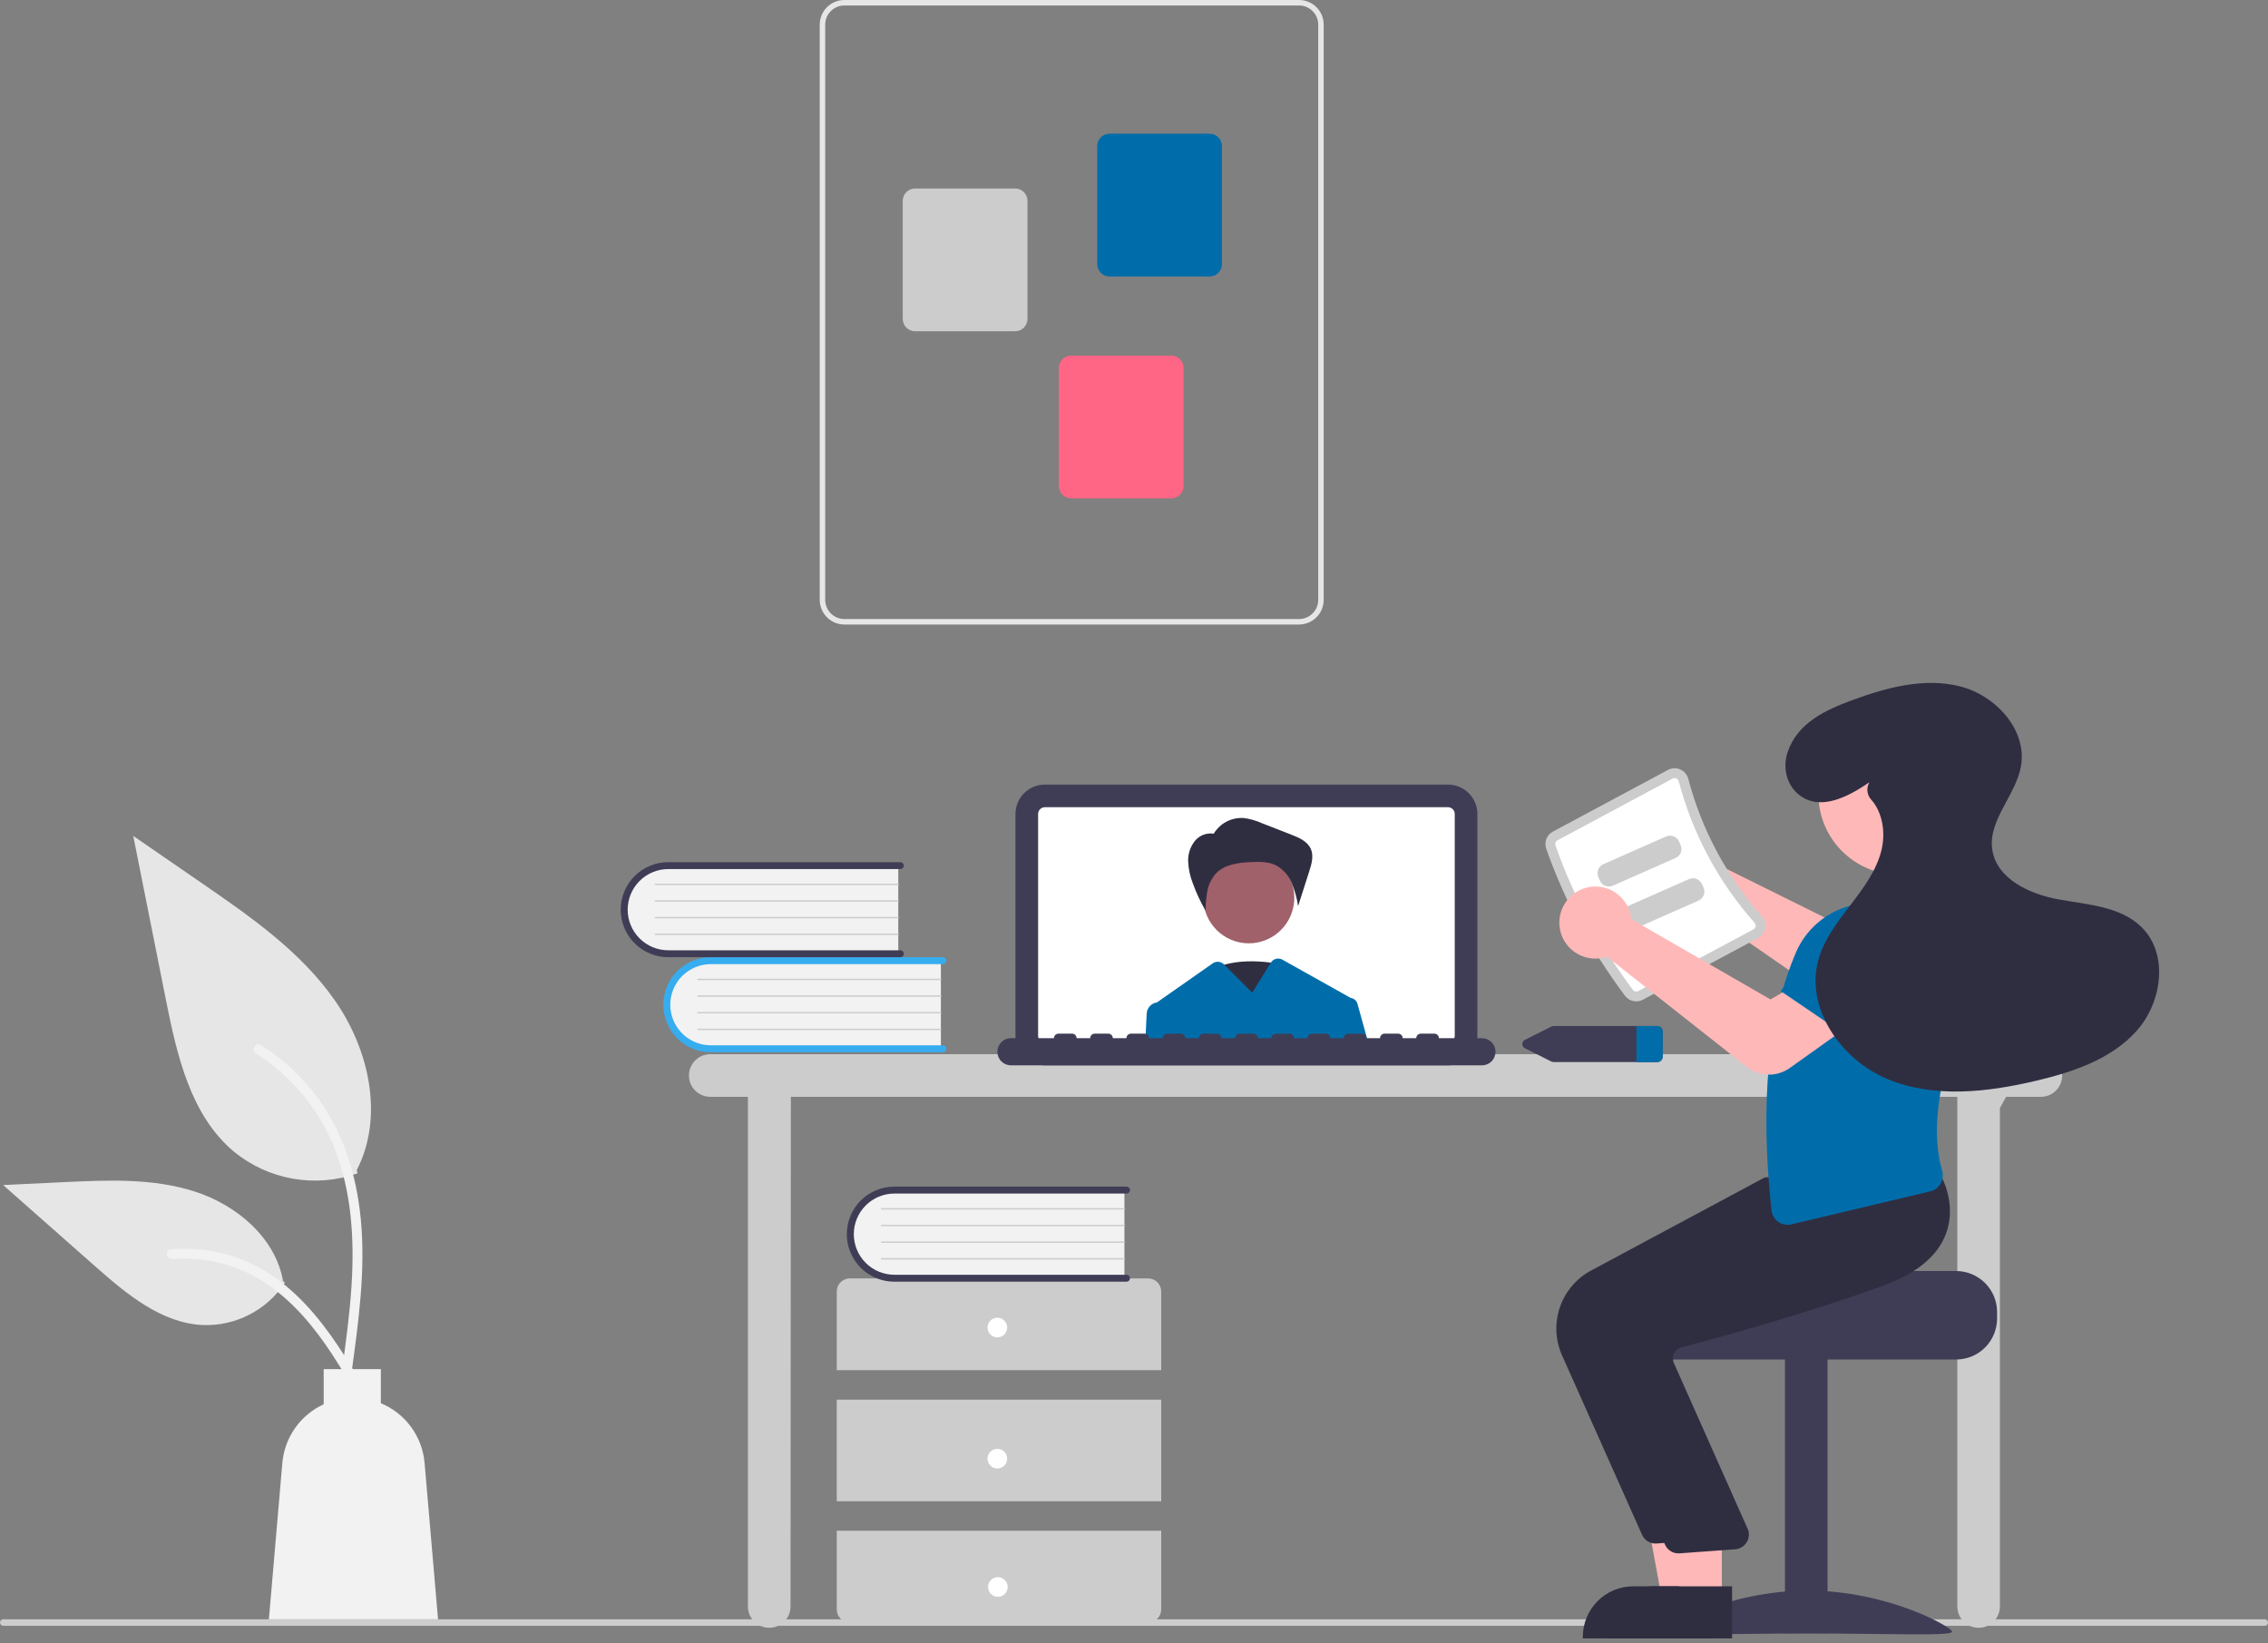 <svg width="305" height="221" viewBox="0 0 305 221" fill="none" xmlns="http://www.w3.org/2000/svg">
<rect x="0" y="0" width="305" height="221" fill="#808080" stroke="none"/>
<g clip-path="url(#clip0)">
<path d="M304.559 218.632H0.441C0.324 218.632 0.212 218.585 0.129 218.503C0.046 218.42 0 218.308 0 218.191C0 218.074 0.046 217.962 0.129 217.879C0.212 217.797 0.324 217.75 0.441 217.75H304.559C304.676 217.75 304.788 217.797 304.871 217.879C304.954 217.962 305 218.074 305 218.191C305 218.308 304.954 218.42 304.871 218.503C304.788 218.585 304.676 218.632 304.559 218.632Z" fill="#CCCCCC"/>
<path d="M274.458 141.764H95.513C94.753 141.764 94.024 142.066 93.487 142.603C92.95 143.14 92.648 143.869 92.648 144.629C92.648 145.389 92.95 146.117 93.487 146.655C94.024 147.192 94.753 147.494 95.513 147.494H100.581V216.031C100.581 216.79 100.883 217.519 101.421 218.056C101.958 218.594 102.687 218.895 103.446 218.895C104.206 218.895 104.935 218.594 105.472 218.056C106.009 217.519 106.311 216.79 106.311 216.031L106.355 147.494H263.219V216.031C263.219 216.79 263.521 217.519 264.058 218.056C264.595 218.594 265.324 218.895 266.084 218.895C266.843 218.895 267.572 218.594 268.109 218.056C268.647 217.519 268.949 216.79 268.949 216.031V149.004L269.782 147.494H274.458C275.218 147.494 275.946 147.192 276.484 146.655C277.021 146.117 277.323 145.389 277.323 144.629C277.323 143.869 277.021 143.14 276.484 142.603C275.946 142.066 275.218 141.764 274.458 141.764Z" fill="#CCCCCC"/>
<path d="M194.721 143.263H140.517C139.467 143.262 138.461 142.845 137.719 142.102C136.977 141.36 136.559 140.354 136.558 139.304V109.462C136.559 108.412 136.977 107.406 137.719 106.664C138.461 105.921 139.467 105.504 140.517 105.503H194.721C195.771 105.504 196.777 105.921 197.519 106.664C198.261 107.406 198.679 108.412 198.68 109.462V139.304C198.679 140.354 198.261 141.36 197.519 142.102C196.777 142.845 195.771 143.262 194.721 143.263Z" fill="#3F3D56"/>
<path d="M194.721 108.55H140.517C140.275 108.55 140.044 108.646 139.873 108.817C139.702 108.988 139.605 109.22 139.605 109.462V139.305C139.605 139.547 139.702 139.779 139.873 139.95C140.044 140.121 140.275 140.217 140.517 140.218H194.721C194.963 140.217 195.195 140.121 195.366 139.95C195.537 139.779 195.633 139.547 195.633 139.305V109.462C195.633 109.22 195.537 108.988 195.366 108.817C195.195 108.646 194.963 108.55 194.721 108.55Z" fill="white"/>
<path d="M172.242 129.678C172.242 129.678 165.753 128.183 162.184 130.924C158.616 133.666 166.727 139.896 166.727 139.896L172.242 129.678Z" fill="#2F2E41"/>
<path d="M167.937 126.853C171.317 126.853 174.058 124.113 174.058 120.733C174.058 117.352 171.317 114.612 167.937 114.612C164.557 114.612 161.816 117.352 161.816 120.733C161.816 124.113 164.557 126.853 167.937 126.853Z" fill="#A0616A"/>
<path d="M163.204 112.14C163.612 111.448 164.204 110.881 164.914 110.503C165.624 110.126 166.424 109.952 167.227 110C168.066 110.106 168.885 110.335 169.657 110.681L173.659 112.242C174.694 112.645 175.828 113.14 176.277 114.157C176.694 115.1 176.383 116.19 176.068 117.172L174.571 121.841C174.405 120.784 174.121 119.75 173.723 118.757C173.319 117.757 172.588 116.924 171.649 116.393C170.61 115.859 169.385 115.87 168.218 115.927C166.566 116.006 164.769 116.216 163.595 117.382C162.972 118.044 162.549 118.869 162.377 119.762C162.207 120.649 162.121 121.551 162.121 122.455C161.444 121.291 160.873 120.067 160.416 118.799C160.04 117.855 159.826 116.855 159.782 115.84C159.743 114.816 160.083 113.813 160.736 113.024C161.068 112.639 161.501 112.354 161.986 112.201C162.471 112.048 162.989 112.034 163.482 112.16L163.204 112.14Z" fill="#2F2E41"/>
<path d="M182.552 134.986C182.494 134.779 182.377 134.594 182.215 134.454C182.052 134.313 181.852 134.224 181.639 134.197C181.625 134.187 181.611 134.178 181.595 134.17L172.458 129.05C172.197 128.904 171.89 128.864 171.6 128.938C171.31 129.013 171.061 129.196 170.903 129.45L168.404 133.496L164.64 129.732L164.58 129.672C164.387 129.479 164.132 129.36 163.86 129.336C163.587 129.313 163.316 129.385 163.092 129.542L155.582 134.801C155.569 134.801 155.556 134.805 155.543 134.805C155.183 134.865 154.855 135.046 154.612 135.317C154.369 135.589 154.226 135.935 154.207 136.299L154.013 140.218H184.002L182.552 134.986Z" fill="#006DAA"/>
<path d="M199.289 139.609H193.503C193.503 139.447 193.439 139.293 193.325 139.178C193.211 139.064 193.056 139 192.894 139H191.067C190.906 139 190.751 139.064 190.636 139.178C190.522 139.293 190.458 139.447 190.458 139.609H188.631C188.631 139.447 188.567 139.293 188.453 139.178C188.338 139.064 188.183 139 188.022 139H186.195C186.033 139 185.878 139.064 185.764 139.178C185.65 139.293 185.586 139.447 185.586 139.609H183.759C183.759 139.447 183.694 139.293 183.58 139.178C183.466 139.064 183.311 139 183.15 139H181.323C181.161 139 181.006 139.064 180.892 139.178C180.778 139.293 180.713 139.447 180.713 139.609H178.886C178.886 139.447 178.822 139.293 178.708 139.178C178.594 139.064 178.439 139 178.277 139H176.45C176.289 139 176.134 139.064 176.02 139.178C175.905 139.293 175.841 139.447 175.841 139.609H174.014C174.014 139.447 173.95 139.293 173.836 139.178C173.721 139.064 173.567 139 173.405 139H171.578C171.416 139 171.261 139.064 171.147 139.178C171.033 139.293 170.969 139.447 170.969 139.609H169.142C169.142 139.447 169.078 139.293 168.963 139.178C168.849 139.064 168.694 139 168.533 139H166.706C166.544 139 166.389 139.064 166.275 139.178C166.161 139.293 166.097 139.447 166.097 139.609H164.269C164.269 139.447 164.205 139.293 164.091 139.178C163.977 139.064 163.822 139 163.66 139H161.833C161.672 139 161.517 139.064 161.403 139.178C161.288 139.293 161.224 139.447 161.224 139.609H159.397C159.397 139.447 159.333 139.293 159.219 139.178C159.105 139.064 158.95 139 158.788 139H156.961C156.799 139 156.645 139.064 156.53 139.178C156.416 139.293 156.352 139.447 156.352 139.609H154.525C154.525 139.447 154.461 139.293 154.346 139.178C154.232 139.064 154.077 139 153.916 139H152.089C151.927 139 151.772 139.064 151.658 139.178C151.544 139.293 151.48 139.447 151.48 139.609H149.653C149.653 139.447 149.588 139.293 149.474 139.178C149.36 139.064 149.205 139 149.043 139H147.216C147.055 139 146.9 139.064 146.786 139.178C146.672 139.293 146.607 139.447 146.607 139.609H144.78C144.78 139.447 144.716 139.293 144.602 139.178C144.488 139.064 144.333 139 144.171 139H142.344C142.183 139 142.028 139.064 141.913 139.178C141.799 139.293 141.735 139.447 141.735 139.609H135.949C135.465 139.61 135.001 139.803 134.659 140.145C134.317 140.488 134.125 140.952 134.125 141.436C134.125 141.92 134.317 142.385 134.659 142.727C135.001 143.07 135.465 143.262 135.949 143.263H199.289C199.774 143.263 200.238 143.071 200.581 142.728C200.924 142.385 201.116 141.921 201.116 141.436C201.116 140.952 200.924 140.487 200.581 140.144C200.238 139.801 199.774 139.609 199.289 139.609Z" fill="#3F3D56"/>
<path d="M126.53 128.998V141.13H96.135C95.321 141.159 94.509 141.023 93.749 140.731C92.988 140.439 92.294 139.996 91.708 139.43C91.121 138.864 90.655 138.186 90.337 137.436C90.019 136.686 89.855 135.879 89.855 135.064C89.855 134.25 90.019 133.443 90.337 132.693C90.655 131.943 91.121 131.265 91.708 130.698C92.294 130.132 92.988 129.69 93.749 129.398C94.509 129.106 95.321 128.97 96.135 128.998H126.53Z" fill="#F2F2F2"/>
<path d="M127.277 141.037C127.277 141.161 127.228 141.279 127.14 141.367C127.053 141.454 126.934 141.504 126.81 141.504H95.594C93.898 141.504 92.272 140.83 91.074 139.631C89.875 138.432 89.201 136.806 89.201 135.111C89.201 133.416 89.875 131.79 91.074 130.591C92.272 129.392 93.898 128.718 95.594 128.718H126.81C126.934 128.718 127.053 128.768 127.14 128.855C127.228 128.943 127.277 129.061 127.277 129.185C127.277 129.309 127.228 129.427 127.14 129.515C127.053 129.602 126.934 129.652 126.81 129.652H95.594C94.147 129.653 92.76 130.229 91.737 131.252C90.714 132.276 90.139 133.664 90.139 135.111C90.139 136.558 90.714 137.946 91.737 138.97C92.76 139.993 94.147 140.569 95.594 140.57H126.81C126.934 140.57 127.053 140.62 127.14 140.707C127.228 140.795 127.277 140.913 127.277 141.037Z" fill="#36ADEF"/>
<path d="M126.53 131.798H93.867C93.855 131.798 93.843 131.796 93.832 131.791C93.82 131.786 93.81 131.78 93.801 131.771C93.792 131.762 93.785 131.752 93.781 131.741C93.776 131.729 93.773 131.717 93.773 131.705C93.773 131.692 93.776 131.68 93.781 131.669C93.785 131.658 93.792 131.647 93.801 131.639C93.81 131.63 93.82 131.623 93.832 131.618C93.843 131.614 93.855 131.611 93.867 131.611H126.53C126.555 131.612 126.579 131.621 126.596 131.639C126.613 131.656 126.623 131.68 126.623 131.705C126.623 131.729 126.613 131.753 126.596 131.771C126.579 131.788 126.555 131.798 126.53 131.798Z" fill="#CCCCCC"/>
<path d="M126.53 134.038H93.867C93.855 134.038 93.843 134.036 93.832 134.031C93.82 134.026 93.81 134.019 93.801 134.011C93.792 134.002 93.785 133.992 93.781 133.98C93.776 133.969 93.773 133.957 93.773 133.945C93.773 133.932 93.776 133.92 93.781 133.909C93.785 133.897 93.792 133.887 93.801 133.878C93.81 133.87 93.82 133.863 93.832 133.858C93.843 133.853 93.855 133.851 93.867 133.851H126.53C126.555 133.851 126.579 133.861 126.596 133.879C126.613 133.896 126.623 133.92 126.623 133.945C126.623 133.969 126.613 133.993 126.596 134.01C126.579 134.028 126.555 134.038 126.53 134.038Z" fill="#CCCCCC"/>
<path d="M126.53 136.278H93.867C93.855 136.278 93.843 136.275 93.832 136.271C93.82 136.266 93.81 136.259 93.801 136.25C93.792 136.242 93.785 136.232 93.781 136.22C93.776 136.209 93.773 136.197 93.773 136.184C93.773 136.172 93.776 136.16 93.781 136.148C93.785 136.137 93.792 136.127 93.801 136.118C93.81 136.109 93.82 136.103 93.832 136.098C93.843 136.093 93.855 136.091 93.867 136.091H126.53C126.555 136.091 126.579 136.101 126.596 136.119C126.613 136.136 126.623 136.16 126.623 136.184C126.623 136.209 126.613 136.233 126.596 136.25C126.579 136.268 126.555 136.277 126.53 136.278Z" fill="#CCCCCC"/>
<path d="M126.53 138.517H93.867C93.855 138.517 93.843 138.515 93.832 138.51C93.82 138.506 93.81 138.499 93.801 138.49C93.792 138.482 93.785 138.471 93.781 138.46C93.776 138.448 93.773 138.436 93.773 138.424C93.773 138.412 93.776 138.4 93.781 138.388C93.785 138.377 93.792 138.366 93.801 138.358C93.81 138.349 93.82 138.342 93.832 138.338C93.843 138.333 93.855 138.331 93.867 138.331H126.53C126.555 138.331 126.579 138.341 126.596 138.358C126.613 138.376 126.623 138.399 126.623 138.424C126.623 138.449 126.613 138.472 126.596 138.49C126.579 138.507 126.555 138.517 126.53 138.517Z" fill="#CCCCCC"/>
<path d="M120.801 116.217V128.349H90.406C89.591 128.377 88.779 128.241 88.019 127.949C87.258 127.657 86.564 127.215 85.978 126.648C85.392 126.082 84.926 125.404 84.607 124.654C84.289 123.904 84.125 123.097 84.125 122.283C84.125 121.468 84.289 120.661 84.607 119.911C84.926 119.161 85.392 118.483 85.978 117.917C86.564 117.351 87.258 116.908 88.019 116.616C88.779 116.324 89.591 116.188 90.406 116.217H120.801Z" fill="#F2F2F2"/>
<path d="M121.547 128.255C121.547 128.379 121.498 128.498 121.411 128.585C121.323 128.673 121.204 128.722 121.081 128.722H89.864C89.025 128.722 88.193 128.557 87.418 128.235C86.642 127.914 85.938 127.443 85.344 126.85C84.75 126.256 84.279 125.551 83.958 124.776C83.637 124 83.472 123.169 83.472 122.329C83.472 121.49 83.637 120.658 83.958 119.883C84.279 119.107 84.75 118.403 85.344 117.809C85.938 117.215 86.642 116.744 87.418 116.423C88.193 116.102 89.025 115.937 89.864 115.937H121.081C121.205 115.937 121.323 115.986 121.411 116.073C121.498 116.161 121.547 116.279 121.547 116.403C121.547 116.527 121.498 116.646 121.411 116.733C121.323 116.821 121.205 116.87 121.081 116.87H89.864C88.417 116.871 87.03 117.447 86.007 118.471C84.984 119.494 84.41 120.882 84.41 122.329C84.41 123.776 84.984 125.164 86.007 126.188C87.03 127.212 88.417 127.787 89.864 127.789H121.081C121.204 127.789 121.323 127.838 121.411 127.925C121.498 128.013 121.547 128.132 121.547 128.255Z" fill="#3F3D56"/>
<path d="M120.801 119.016H88.138C88.125 119.016 88.113 119.014 88.102 119.009C88.09 119.005 88.08 118.998 88.071 118.989C88.062 118.98 88.056 118.97 88.051 118.959C88.046 118.947 88.044 118.935 88.044 118.923C88.044 118.911 88.046 118.898 88.051 118.887C88.056 118.876 88.062 118.865 88.071 118.857C88.08 118.848 88.09 118.841 88.102 118.837C88.113 118.832 88.125 118.83 88.138 118.83H120.801C120.825 118.83 120.849 118.84 120.866 118.857C120.884 118.875 120.893 118.898 120.893 118.923C120.893 118.948 120.884 118.971 120.866 118.989C120.849 119.006 120.825 119.016 120.801 119.016Z" fill="#CCCCCC"/>
<path d="M120.801 121.256H88.138C88.125 121.256 88.113 121.254 88.102 121.249C88.09 121.244 88.08 121.238 88.071 121.229C88.062 121.22 88.056 121.21 88.051 121.199C88.046 121.187 88.044 121.175 88.044 121.163C88.044 121.15 88.046 121.138 88.051 121.127C88.056 121.115 88.062 121.105 88.071 121.097C88.08 121.088 88.09 121.081 88.102 121.076C88.113 121.072 88.125 121.069 88.138 121.069H120.801C120.825 121.07 120.849 121.079 120.866 121.097C120.884 121.114 120.893 121.138 120.893 121.163C120.893 121.187 120.884 121.211 120.866 121.228C120.849 121.246 120.825 121.256 120.801 121.256Z" fill="#CCCCCC"/>
<path d="M120.801 123.496H88.138C88.125 123.496 88.113 123.494 88.102 123.489C88.09 123.484 88.08 123.477 88.071 123.469C88.062 123.46 88.056 123.45 88.051 123.438C88.046 123.427 88.044 123.415 88.044 123.402C88.044 123.39 88.046 123.378 88.051 123.367C88.056 123.355 88.062 123.345 88.071 123.336C88.08 123.328 88.09 123.321 88.102 123.316C88.113 123.311 88.125 123.309 88.138 123.309H120.801C120.825 123.309 120.849 123.319 120.866 123.337C120.884 123.354 120.893 123.378 120.893 123.402C120.893 123.427 120.884 123.451 120.866 123.468C120.849 123.486 120.825 123.496 120.801 123.496Z" fill="#CCCCCC"/>
<path d="M120.801 125.736H88.138C88.125 125.736 88.113 125.733 88.102 125.729C88.09 125.724 88.08 125.717 88.071 125.708C88.062 125.7 88.056 125.689 88.051 125.678C88.046 125.667 88.044 125.655 88.044 125.642C88.044 125.63 88.046 125.618 88.051 125.606C88.056 125.595 88.062 125.585 88.071 125.576C88.08 125.567 88.09 125.56 88.102 125.556C88.113 125.551 88.125 125.549 88.138 125.549H120.801C120.825 125.549 120.849 125.559 120.866 125.576C120.884 125.594 120.893 125.618 120.893 125.642C120.893 125.667 120.884 125.69 120.866 125.708C120.849 125.725 120.825 125.735 120.801 125.736Z" fill="#CCCCCC"/>
<path d="M156.16 184.253V173.675C156.16 173.207 155.974 172.759 155.643 172.428C155.313 172.098 154.864 171.912 154.397 171.912H114.288C113.821 171.912 113.372 172.098 113.042 172.428C112.711 172.759 112.525 173.207 112.525 173.675V184.253H156.16Z" fill="#CCCCCC"/>
<path d="M156.16 188.22H112.525V201.883H156.16V188.22Z" fill="#CCCCCC"/>
<path d="M112.525 205.85V216.428C112.525 216.896 112.711 217.344 113.042 217.675C113.372 218.005 113.821 218.191 114.288 218.191H154.397C154.864 218.191 155.313 218.005 155.643 217.675C155.974 217.344 156.16 216.896 156.16 216.428V205.85H112.525Z" fill="#CCCCCC"/>
<path d="M134.122 179.846C134.852 179.846 135.444 179.254 135.444 178.523C135.444 177.793 134.852 177.201 134.122 177.201C133.392 177.201 132.8 177.793 132.8 178.523C132.8 179.254 133.392 179.846 134.122 179.846Z" fill="white"/>
<path d="M134.122 197.476C134.852 197.476 135.444 196.884 135.444 196.153C135.444 195.423 134.852 194.831 134.122 194.831C133.392 194.831 132.8 195.423 132.8 196.153C132.8 196.884 133.392 197.476 134.122 197.476Z" fill="white"/>
<path d="M134.193 214.732C134.923 214.732 135.515 214.14 135.515 213.41C135.515 212.68 134.923 212.088 134.193 212.088C133.463 212.088 132.871 212.68 132.871 213.41C132.871 214.14 133.463 214.732 134.193 214.732Z" fill="white"/>
<path d="M151.213 159.851V171.983H120.817C120.003 172.011 119.191 171.875 118.431 171.583C117.67 171.291 116.976 170.849 116.39 170.283C115.804 169.717 115.337 169.039 115.019 168.288C114.701 167.538 114.537 166.732 114.537 165.917C114.537 165.102 114.701 164.296 115.019 163.546C115.337 162.795 115.804 162.117 116.39 161.551C116.976 160.985 117.67 160.543 118.431 160.251C119.191 159.959 120.003 159.823 120.817 159.851H151.213Z" fill="#F2F2F2"/>
<path d="M151.959 171.89C151.959 172.013 151.91 172.132 151.822 172.22C151.735 172.307 151.616 172.356 151.493 172.356H120.276C119.436 172.357 118.604 172.192 117.828 171.871C117.052 171.55 116.346 171.079 115.752 170.486C115.158 169.892 114.687 169.187 114.365 168.411C114.044 167.635 113.878 166.804 113.878 165.964C113.878 165.124 114.044 164.292 114.365 163.516C114.687 162.74 115.158 162.035 115.752 161.441C116.346 160.848 117.052 160.377 117.828 160.056C118.604 159.735 119.436 159.57 120.276 159.571H151.493C151.616 159.571 151.735 159.62 151.822 159.708C151.91 159.795 151.959 159.914 151.959 160.038C151.959 160.161 151.91 160.28 151.822 160.368C151.735 160.455 151.616 160.504 151.493 160.504H120.276C118.829 160.506 117.442 161.081 116.419 162.105C115.396 163.129 114.821 164.517 114.821 165.964C114.821 167.411 115.396 168.799 116.419 169.822C117.442 170.846 118.829 171.422 120.276 171.423H151.493C151.616 171.423 151.735 171.472 151.822 171.56C151.91 171.647 151.959 171.766 151.959 171.89Z" fill="#3F3D56"/>
<path d="M151.213 162.651H118.55C118.537 162.651 118.525 162.648 118.514 162.644C118.502 162.639 118.492 162.632 118.483 162.624C118.474 162.615 118.467 162.605 118.463 162.593C118.458 162.582 118.456 162.57 118.456 162.557C118.456 162.545 118.458 162.533 118.463 162.521C118.467 162.51 118.474 162.5 118.483 162.491C118.492 162.482 118.502 162.476 118.514 162.471C118.525 162.466 118.537 162.464 118.55 162.464H151.213C151.237 162.464 151.261 162.474 151.278 162.492C151.296 162.509 151.305 162.533 151.305 162.557C151.305 162.582 151.296 162.606 151.278 162.623C151.261 162.641 151.237 162.65 151.213 162.651Z" fill="#CCCCCC"/>
<path d="M151.213 164.89H118.55C118.537 164.891 118.525 164.888 118.514 164.884C118.502 164.879 118.492 164.872 118.483 164.863C118.474 164.855 118.467 164.844 118.463 164.833C118.458 164.822 118.456 164.809 118.456 164.797C118.456 164.785 118.458 164.773 118.463 164.761C118.467 164.75 118.474 164.74 118.483 164.731C118.492 164.722 118.502 164.715 118.514 164.711C118.525 164.706 118.537 164.704 118.55 164.704H151.213C151.237 164.704 151.261 164.714 151.278 164.731C151.296 164.749 151.305 164.772 151.305 164.797C151.305 164.822 151.296 164.845 151.278 164.863C151.261 164.88 151.237 164.89 151.213 164.89Z" fill="#CCCCCC"/>
<path d="M151.213 167.13H118.55C118.537 167.13 118.525 167.128 118.514 167.123C118.502 167.119 118.492 167.112 118.483 167.103C118.474 167.094 118.467 167.084 118.463 167.073C118.458 167.061 118.456 167.049 118.456 167.037C118.456 167.025 118.458 167.012 118.463 167.001C118.467 166.99 118.474 166.979 118.483 166.971C118.492 166.962 118.502 166.955 118.514 166.95C118.525 166.946 118.537 166.943 118.55 166.944H151.213C151.237 166.944 151.261 166.954 151.278 166.971C151.296 166.989 151.305 167.012 151.305 167.037C151.305 167.061 151.296 167.085 151.278 167.103C151.261 167.12 151.237 167.13 151.213 167.13Z" fill="#CCCCCC"/>
<path d="M151.213 169.37H118.55C118.537 169.37 118.525 169.368 118.514 169.363C118.502 169.358 118.492 169.351 118.483 169.343C118.474 169.334 118.467 169.324 118.463 169.312C118.458 169.301 118.456 169.289 118.456 169.277C118.456 169.264 118.458 169.252 118.463 169.241C118.467 169.229 118.474 169.219 118.483 169.21C118.492 169.202 118.502 169.195 118.514 169.19C118.525 169.186 118.537 169.183 118.55 169.183H151.213C151.237 169.183 151.261 169.193 151.278 169.211C151.296 169.228 151.305 169.252 151.305 169.277C151.305 169.301 151.296 169.325 151.278 169.342C151.261 169.36 151.237 169.37 151.213 169.37Z" fill="#CCCCCC"/>
<path d="M110.236 80.667V3.315C110.237 2.436 110.587 1.594 111.209 0.972C111.83 0.351 112.673 0.001 113.552 -7.62939e-06H174.696C175.575 0.001 176.418 0.351 177.039 0.972C177.661 1.594 178.01 2.436 178.011 3.315V80.667C178.01 81.546 177.661 82.388 177.039 83.01C176.418 83.631 175.575 83.981 174.696 83.982H113.552C112.673 83.981 111.83 83.631 111.209 83.01C110.587 82.388 110.237 81.546 110.236 80.667ZM113.552 0.737C112.868 0.737 112.213 1.009 111.729 1.493C111.246 1.976 110.974 2.631 110.973 3.315V80.667C110.974 81.35 111.246 82.006 111.729 82.489C112.213 82.973 112.868 83.245 113.552 83.245H174.696C175.38 83.245 176.035 82.973 176.519 82.489C177.002 82.006 177.274 81.35 177.275 80.667V3.315C177.274 2.631 177.002 1.976 176.519 1.493C176.035 1.009 175.38 0.737 174.696 0.737H113.552Z" fill="#E6E6E6"/>
<path d="M147.553 35.524V19.641C147.553 19.201 147.728 18.78 148.039 18.469C148.349 18.159 148.771 17.984 149.21 17.983H162.669C163.109 17.984 163.53 18.159 163.841 18.469C164.152 18.78 164.327 19.201 164.327 19.641V35.524C164.327 35.963 164.152 36.384 163.841 36.695C163.53 37.006 163.109 37.181 162.669 37.181H149.21C148.771 37.181 148.349 37.006 148.039 36.695C147.728 36.384 147.553 35.963 147.553 35.524Z" fill="#006DAA"/>
<path d="M121.401 42.89V27.008C121.401 26.568 121.576 26.147 121.887 25.836C122.197 25.525 122.619 25.351 123.058 25.35H136.517C136.957 25.351 137.378 25.525 137.689 25.836C138 26.147 138.174 26.568 138.175 27.008V42.89C138.174 43.33 138 43.751 137.689 44.062C137.378 44.373 136.957 44.547 136.517 44.548H123.058C122.619 44.547 122.197 44.373 121.887 44.062C121.576 43.751 121.401 43.33 121.401 42.89Z" fill="#CCCCCC"/>
<path d="M142.396 65.359V49.477C142.396 49.037 142.571 48.616 142.882 48.305C143.193 47.994 143.614 47.819 144.054 47.819H157.513C157.952 47.819 158.374 47.994 158.684 48.305C158.995 48.616 159.17 49.037 159.17 49.477V65.359C159.17 65.799 158.995 66.22 158.684 66.531C158.374 66.842 157.952 67.016 157.513 67.017H144.054C143.614 67.016 143.193 66.842 142.882 66.531C142.571 66.22 142.396 65.799 142.396 65.359Z" fill="#FF6584"/>
<path d="M222.828 137.974H208.979C208.848 137.974 208.718 138.004 208.6 138.062L205.105 139.812C204.99 139.861 204.892 139.943 204.823 140.047C204.754 140.151 204.717 140.273 204.717 140.398C204.717 140.523 204.754 140.646 204.823 140.75C204.892 140.854 204.99 140.936 205.105 140.985L208.6 142.734C208.718 142.792 208.848 142.823 208.979 142.822H222.828C223.018 142.834 223.206 142.769 223.349 142.643C223.493 142.516 223.581 142.339 223.595 142.148V138.649C223.581 138.458 223.493 138.28 223.349 138.154C223.206 138.028 223.018 137.963 222.828 137.974Z" fill="#3F3D56"/>
<path d="M223.595 138.649V142.148C223.581 142.339 223.493 142.516 223.35 142.643C223.206 142.769 223.018 142.833 222.828 142.822H220.069V137.974H222.828C223.018 137.963 223.206 138.028 223.35 138.154C223.493 138.28 223.581 138.458 223.595 138.649Z" fill="#006DAA"/>
<path d="M222.723 111.793C223.351 111.523 224.028 111.388 224.711 111.397C225.394 111.406 226.068 111.56 226.687 111.848C227.307 112.135 227.859 112.551 228.307 113.067C228.755 113.583 229.089 114.187 229.286 114.841C229.348 115.048 229.395 115.26 229.428 115.474L248.793 125.077L253.275 122.107L258.851 128.526L252.008 134.084C251.185 134.747 250.17 135.127 249.114 135.168C248.058 135.209 247.017 134.908 246.146 134.31L226.497 120.723C226.351 120.785 226.202 120.839 226.05 120.886C225.396 121.084 224.708 121.141 224.03 121.054C223.352 120.967 222.7 120.738 222.117 120.382C221.534 120.026 221.033 119.55 220.647 118.987C220.26 118.424 219.997 117.785 219.875 117.113C219.839 116.918 219.815 116.72 219.803 116.522C219.749 115.53 219.999 114.545 220.521 113.7C221.044 112.854 221.812 112.189 222.723 111.793Z" fill="#FFB8B8"/>
<path d="M263.059 170.92H241.898C241.898 171.528 220.09 172.022 220.09 172.022C219.748 172.279 219.436 172.575 219.16 172.903C218.332 173.891 217.879 175.14 217.882 176.429V177.311C217.882 178.772 218.463 180.173 219.496 181.206C220.529 182.239 221.93 182.819 223.391 182.82H263.059C264.519 182.819 265.92 182.238 266.953 181.205C267.986 180.172 268.567 178.771 268.568 177.311V176.429C268.566 174.969 267.985 173.568 266.952 172.536C265.919 171.503 264.519 170.922 263.059 170.92Z" fill="#3F3D56"/>
<path d="M240.041 219.624H245.771V182.601H240.041V219.624Z" fill="#3F3D56"/>
<path d="M223.733 219.423C223.733 220.042 232.416 219.662 243.126 219.662C253.837 219.662 262.519 220.042 262.519 219.423C262.519 218.804 253.837 213.894 243.126 213.894C232.416 213.894 223.733 218.804 223.733 219.423Z" fill="#3F3D56"/>
<path d="M228.906 215.084L223.502 215.083L220.932 201.069L228.906 201.069L228.906 215.084Z" fill="#FFB8B8"/>
<path d="M230.284 220.321L212.861 220.321V220.1C212.861 219.21 213.036 218.328 213.377 217.505C213.718 216.682 214.217 215.935 214.847 215.305C215.477 214.675 216.224 214.176 217.047 213.835C217.87 213.494 218.752 213.319 219.642 213.319H219.643L230.284 213.319L230.284 220.321Z" fill="#2F2E41"/>
<path d="M220.824 206.393L210.051 182.236C209.152 180.2 209.053 177.9 209.773 175.794C210.493 173.688 211.98 171.931 213.938 170.872L237.304 158.342L247.966 157.435L257.802 156.541L257.872 156.662C257.963 156.815 260.078 160.467 258.648 164.472C257.564 167.51 254.744 169.883 250.266 171.525C239.814 175.358 227.739 178.633 223.033 179.863C222.825 179.917 222.631 180.013 222.463 180.147C222.295 180.281 222.157 180.448 222.059 180.639C221.96 180.828 221.901 181.034 221.886 181.247C221.872 181.459 221.901 181.672 221.972 181.873L231.98 204.357C232.085 204.643 232.122 204.948 232.09 205.25C232.058 205.552 231.957 205.843 231.795 206.099C231.633 206.356 231.414 206.572 231.155 206.731C230.896 206.89 230.604 206.987 230.301 207.015L222.823 207.559C222.76 207.565 222.697 207.568 222.634 207.568C222.251 207.568 221.876 207.457 221.555 207.249C221.234 207.04 220.98 206.743 220.824 206.393Z" fill="#2F2E41"/>
<path d="M231.55 215.084L226.147 215.083L223.576 201.069L231.551 201.069L231.55 215.084Z" fill="#FFB8B8"/>
<path d="M232.928 220.321L215.505 220.321V220.1C215.505 219.21 215.681 218.328 216.021 217.505C216.362 216.682 216.862 215.935 217.491 215.305C218.121 214.675 218.869 214.176 219.692 213.835C220.514 213.494 221.396 213.319 222.287 213.319H222.287L232.929 213.319L232.928 220.321Z" fill="#2F2E41"/>
<path d="M223.909 207.715L213.137 183.559C212.237 181.523 212.138 179.222 212.858 177.116C213.579 175.01 215.066 173.253 217.024 172.194L240.389 159.665L251.052 158.758L260.887 157.864L260.958 157.984C261.048 158.137 263.163 161.79 261.734 165.795C260.649 168.833 257.829 171.205 253.351 172.848C242.899 176.68 230.825 179.956 226.119 181.186C225.911 181.239 225.716 181.335 225.548 181.469C225.38 181.603 225.243 181.771 225.144 181.961C225.045 182.15 224.987 182.357 224.972 182.569C224.957 182.781 224.986 182.994 225.058 183.195L235.066 205.68C235.17 205.965 235.208 206.27 235.176 206.572C235.143 206.874 235.042 207.165 234.88 207.422C234.718 207.678 234.499 207.894 234.24 208.053C233.981 208.212 233.689 208.309 233.387 208.337L225.909 208.882C225.845 208.888 225.782 208.891 225.719 208.891C225.336 208.89 224.961 208.779 224.64 208.571C224.319 208.362 224.065 208.065 223.909 207.715Z" fill="#2F2E41"/>
<path d="M218.54 133.92C214.013 127.899 210.435 121.22 207.928 114.116C207.783 113.691 207.794 113.228 207.958 112.81C208.122 112.392 208.429 112.046 208.824 111.833L224.314 103.533C224.565 103.398 224.843 103.322 225.128 103.31C225.412 103.298 225.696 103.352 225.956 103.467C226.222 103.582 226.458 103.756 226.646 103.977C226.834 104.197 226.969 104.457 227.041 104.738C228.844 111.583 232.233 117.908 236.934 123.201C237.128 123.416 237.269 123.673 237.349 123.952C237.428 124.23 237.443 124.523 237.392 124.808C237.343 125.089 237.23 125.354 237.063 125.585C236.896 125.816 236.678 126.005 236.427 126.139L220.936 134.439C220.54 134.65 220.082 134.714 219.643 134.619C219.204 134.524 218.813 134.276 218.54 133.92Z" fill="#CCCCCC"/>
<path d="M219.597 133.125C219.68 133.229 219.797 133.301 219.928 133.328C220.058 133.355 220.194 133.336 220.312 133.273L235.802 124.973C235.877 124.934 235.942 124.878 235.992 124.809C236.042 124.74 236.076 124.661 236.09 124.578C236.106 124.489 236.101 124.398 236.077 124.312C236.052 124.226 236.007 124.147 235.946 124.08C231.107 118.632 227.618 112.12 225.762 105.073C225.741 104.986 225.699 104.905 225.641 104.837C225.583 104.768 225.51 104.714 225.428 104.679C225.35 104.644 225.266 104.628 225.181 104.631C225.096 104.635 225.013 104.658 224.939 104.699L209.449 112.999C209.331 113.062 209.24 113.165 209.19 113.288C209.14 113.412 209.135 113.549 209.175 113.676C211.637 120.653 215.151 127.212 219.597 133.125Z" fill="white"/>
<path d="M270.001 131.706L257.87 136.316L254.908 128.088C254.514 126.996 254.52 125.8 254.923 124.711C255.327 123.622 256.102 122.711 257.112 122.138C258.134 121.559 259.33 121.365 260.482 121.59C261.635 121.815 262.669 122.445 263.399 123.366L270.001 131.706Z" fill="#36ADEF"/>
<path d="M239.144 164.304C238.889 164.123 238.675 163.89 238.516 163.621C238.358 163.351 238.259 163.051 238.226 162.74C236.672 148.235 237.754 136.883 241.534 128.037C242.2 126.511 243.203 125.156 244.467 124.074C245.732 122.991 247.226 122.21 248.836 121.787L258.642 121.292L258.693 121.317C260.906 122.401 262.711 124.169 263.84 126.359C264.969 128.55 265.362 131.045 264.96 133.477C261.806 141.791 259.165 150.447 261.179 157.43C261.264 157.722 261.288 158.028 261.252 158.329C261.215 158.631 261.118 158.922 260.966 159.185C260.819 159.44 260.621 159.661 260.385 159.836C260.149 160.011 259.879 160.136 259.593 160.203L240.914 164.646C240.612 164.718 240.298 164.725 239.992 164.666C239.687 164.607 239.398 164.483 239.144 164.304Z" fill="#006DAA"/>
<path d="M255.37 117.63C261.348 117.63 266.195 112.783 266.195 106.804C266.195 100.826 261.348 95.979 255.37 95.979C249.391 95.979 244.544 100.826 244.544 106.804C244.544 112.783 249.391 117.63 255.37 117.63Z" fill="#FFB8B8"/>
<path d="M225.331 115.378L216.895 119.102C216.574 119.244 216.21 119.252 215.883 119.125C215.556 118.998 215.293 118.747 215.151 118.427L214.942 117.954C214.801 117.633 214.793 117.269 214.92 116.943C215.046 116.616 215.297 116.352 215.618 116.21L224.055 112.486C224.375 112.345 224.739 112.337 225.066 112.464C225.393 112.59 225.656 112.841 225.798 113.162L226.007 113.635C226.148 113.956 226.156 114.319 226.03 114.646C225.903 114.973 225.652 115.236 225.331 115.378Z" fill="#CCCCCC"/>
<path d="M228.417 121.108L219.98 124.832C219.659 124.973 219.295 124.982 218.968 124.855C218.641 124.728 218.378 124.477 218.236 124.156L218.028 123.684C217.886 123.363 217.878 122.999 218.005 122.672C218.132 122.345 218.383 122.082 218.703 121.94L227.14 118.216C227.461 118.075 227.825 118.067 228.151 118.193C228.478 118.32 228.742 118.571 228.884 118.892L229.092 119.364C229.233 119.685 229.242 120.049 229.115 120.376C228.988 120.703 228.737 120.966 228.417 121.108Z" fill="#CCCCCC"/>
<path d="M234.923 143.488L216.114 128.65C215.964 128.702 215.812 128.747 215.657 128.785C214.994 128.94 214.304 128.954 213.635 128.825C212.965 128.697 212.33 128.429 211.771 128.039C211.208 127.649 210.735 127.143 210.383 126.555C210.031 125.967 209.809 125.311 209.732 124.631C209.606 123.543 209.851 122.444 210.428 121.513C211.004 120.582 211.879 119.873 212.909 119.501C213.552 119.27 214.237 119.178 214.918 119.23C215.599 119.283 216.262 119.478 216.862 119.804C217.462 120.131 217.987 120.58 218.401 121.123C218.816 121.666 219.111 122.29 219.268 122.955C219.316 123.166 219.35 123.38 219.369 123.595L238.092 134.397L242.752 131.714L247.913 138.472L240.679 143.628C239.832 144.227 238.814 144.537 237.778 144.512C236.741 144.486 235.74 144.127 234.923 143.488Z" fill="#FFB8B8"/>
<path d="M250.208 140.576L239.477 133.279L244.52 126.136C245.19 125.187 246.173 124.506 247.297 124.212C248.42 123.919 249.611 124.032 250.659 124.531C251.719 125.037 252.564 125.904 253.04 126.978C253.517 128.052 253.594 129.26 253.257 130.386L250.208 140.576Z" fill="#006DAA"/>
<path d="M251.401 105.192C248.619 107.096 244.965 109.054 242.123 107.026C240.258 105.694 239.67 103.229 240.426 101.065C241.787 97.174 245.526 95.46 249.101 94.147C253.748 92.44 258.808 91.082 263.606 92.305C268.404 93.527 272.644 98.172 271.778 103.047C271.081 106.967 267.384 110.229 267.909 114.176C268.437 118.148 272.904 120.239 276.848 120.949C280.791 121.659 285.205 121.887 288.039 124.719C291.654 128.333 290.751 134.792 287.349 138.607C283.947 142.423 278.813 144.152 273.839 145.328C267.247 146.885 260.118 147.704 253.858 145.119C247.598 142.534 242.727 135.575 244.54 129.049C245.306 126.293 247.111 123.963 248.855 121.695C250.599 119.428 252.364 117.056 253.03 114.274C253.584 111.955 253.174 109.263 251.636 107.524C251.356 107.219 251.18 106.834 251.133 106.423C251.086 106.013 251.171 105.598 251.374 105.238L251.401 105.192Z" fill="#2F2E41"/>
<path d="M48.074 157.788C45.284 158.769 42.289 159.014 39.377 158.502C36.465 157.989 33.735 156.734 31.448 154.86C25.625 149.972 23.799 141.92 22.314 134.464C20.849 127.113 19.384 119.762 17.92 112.411L27.119 118.745C33.734 123.3 40.499 128.001 45.08 134.599C49.66 141.197 51.66 150.204 47.979 157.343" fill="#E6E6E6"/>
<path d="M47.287 184.488C48.218 177.706 49.176 170.837 48.523 163.982C47.943 157.895 46.086 151.949 42.304 147.073C40.297 144.49 37.855 142.277 35.087 140.534C34.366 140.078 33.702 141.222 34.42 141.675C39.209 144.702 42.913 149.171 44.998 154.438C47.3 160.295 47.67 166.68 47.273 172.903C47.033 176.665 46.525 180.404 46.012 184.137C45.972 184.306 45.997 184.484 46.083 184.635C46.169 184.786 46.308 184.898 46.474 184.95C46.643 184.996 46.823 184.973 46.976 184.886C47.128 184.8 47.24 184.657 47.287 184.488H47.287Z" fill="#F2F2F2"/>
<path d="M38.319 172.487C37.123 174.306 35.479 175.785 33.544 176.783C31.61 177.782 29.452 178.265 27.276 178.187C21.686 177.922 17.026 174.02 12.831 170.316L0.422 159.36L8.635 158.967C14.541 158.684 20.599 158.421 26.224 160.242C31.849 162.063 37.037 166.446 38.066 172.269" fill="#E6E6E6"/>
<path d="M49.919 188.387C45.437 180.457 40.239 171.645 30.951 168.828C28.368 168.047 25.66 167.768 22.973 168.004C22.126 168.077 22.337 169.383 23.183 169.31C27.688 168.936 32.184 170.125 35.915 172.678C39.505 175.122 42.3 178.519 44.665 182.121C46.114 184.328 47.413 186.628 48.711 188.926C49.126 189.66 50.338 189.13 49.919 188.387Z" fill="#F2F2F2"/>
<path d="M57.099 196.734C56.948 194.984 56.32 193.309 55.283 191.892C54.246 190.475 52.84 189.369 51.218 188.696V184.111H43.53V188.84C41.988 189.547 40.66 190.65 39.684 192.036C38.707 193.423 38.115 195.044 37.969 196.734L36.161 217.75H58.907L57.099 196.734Z" fill="#F2F2F2"/>
</g>
<defs>
<clipPath id="clip0">
<rect width="305" height="220.321" fill="white"/>
</clipPath>
</defs>
</svg>
